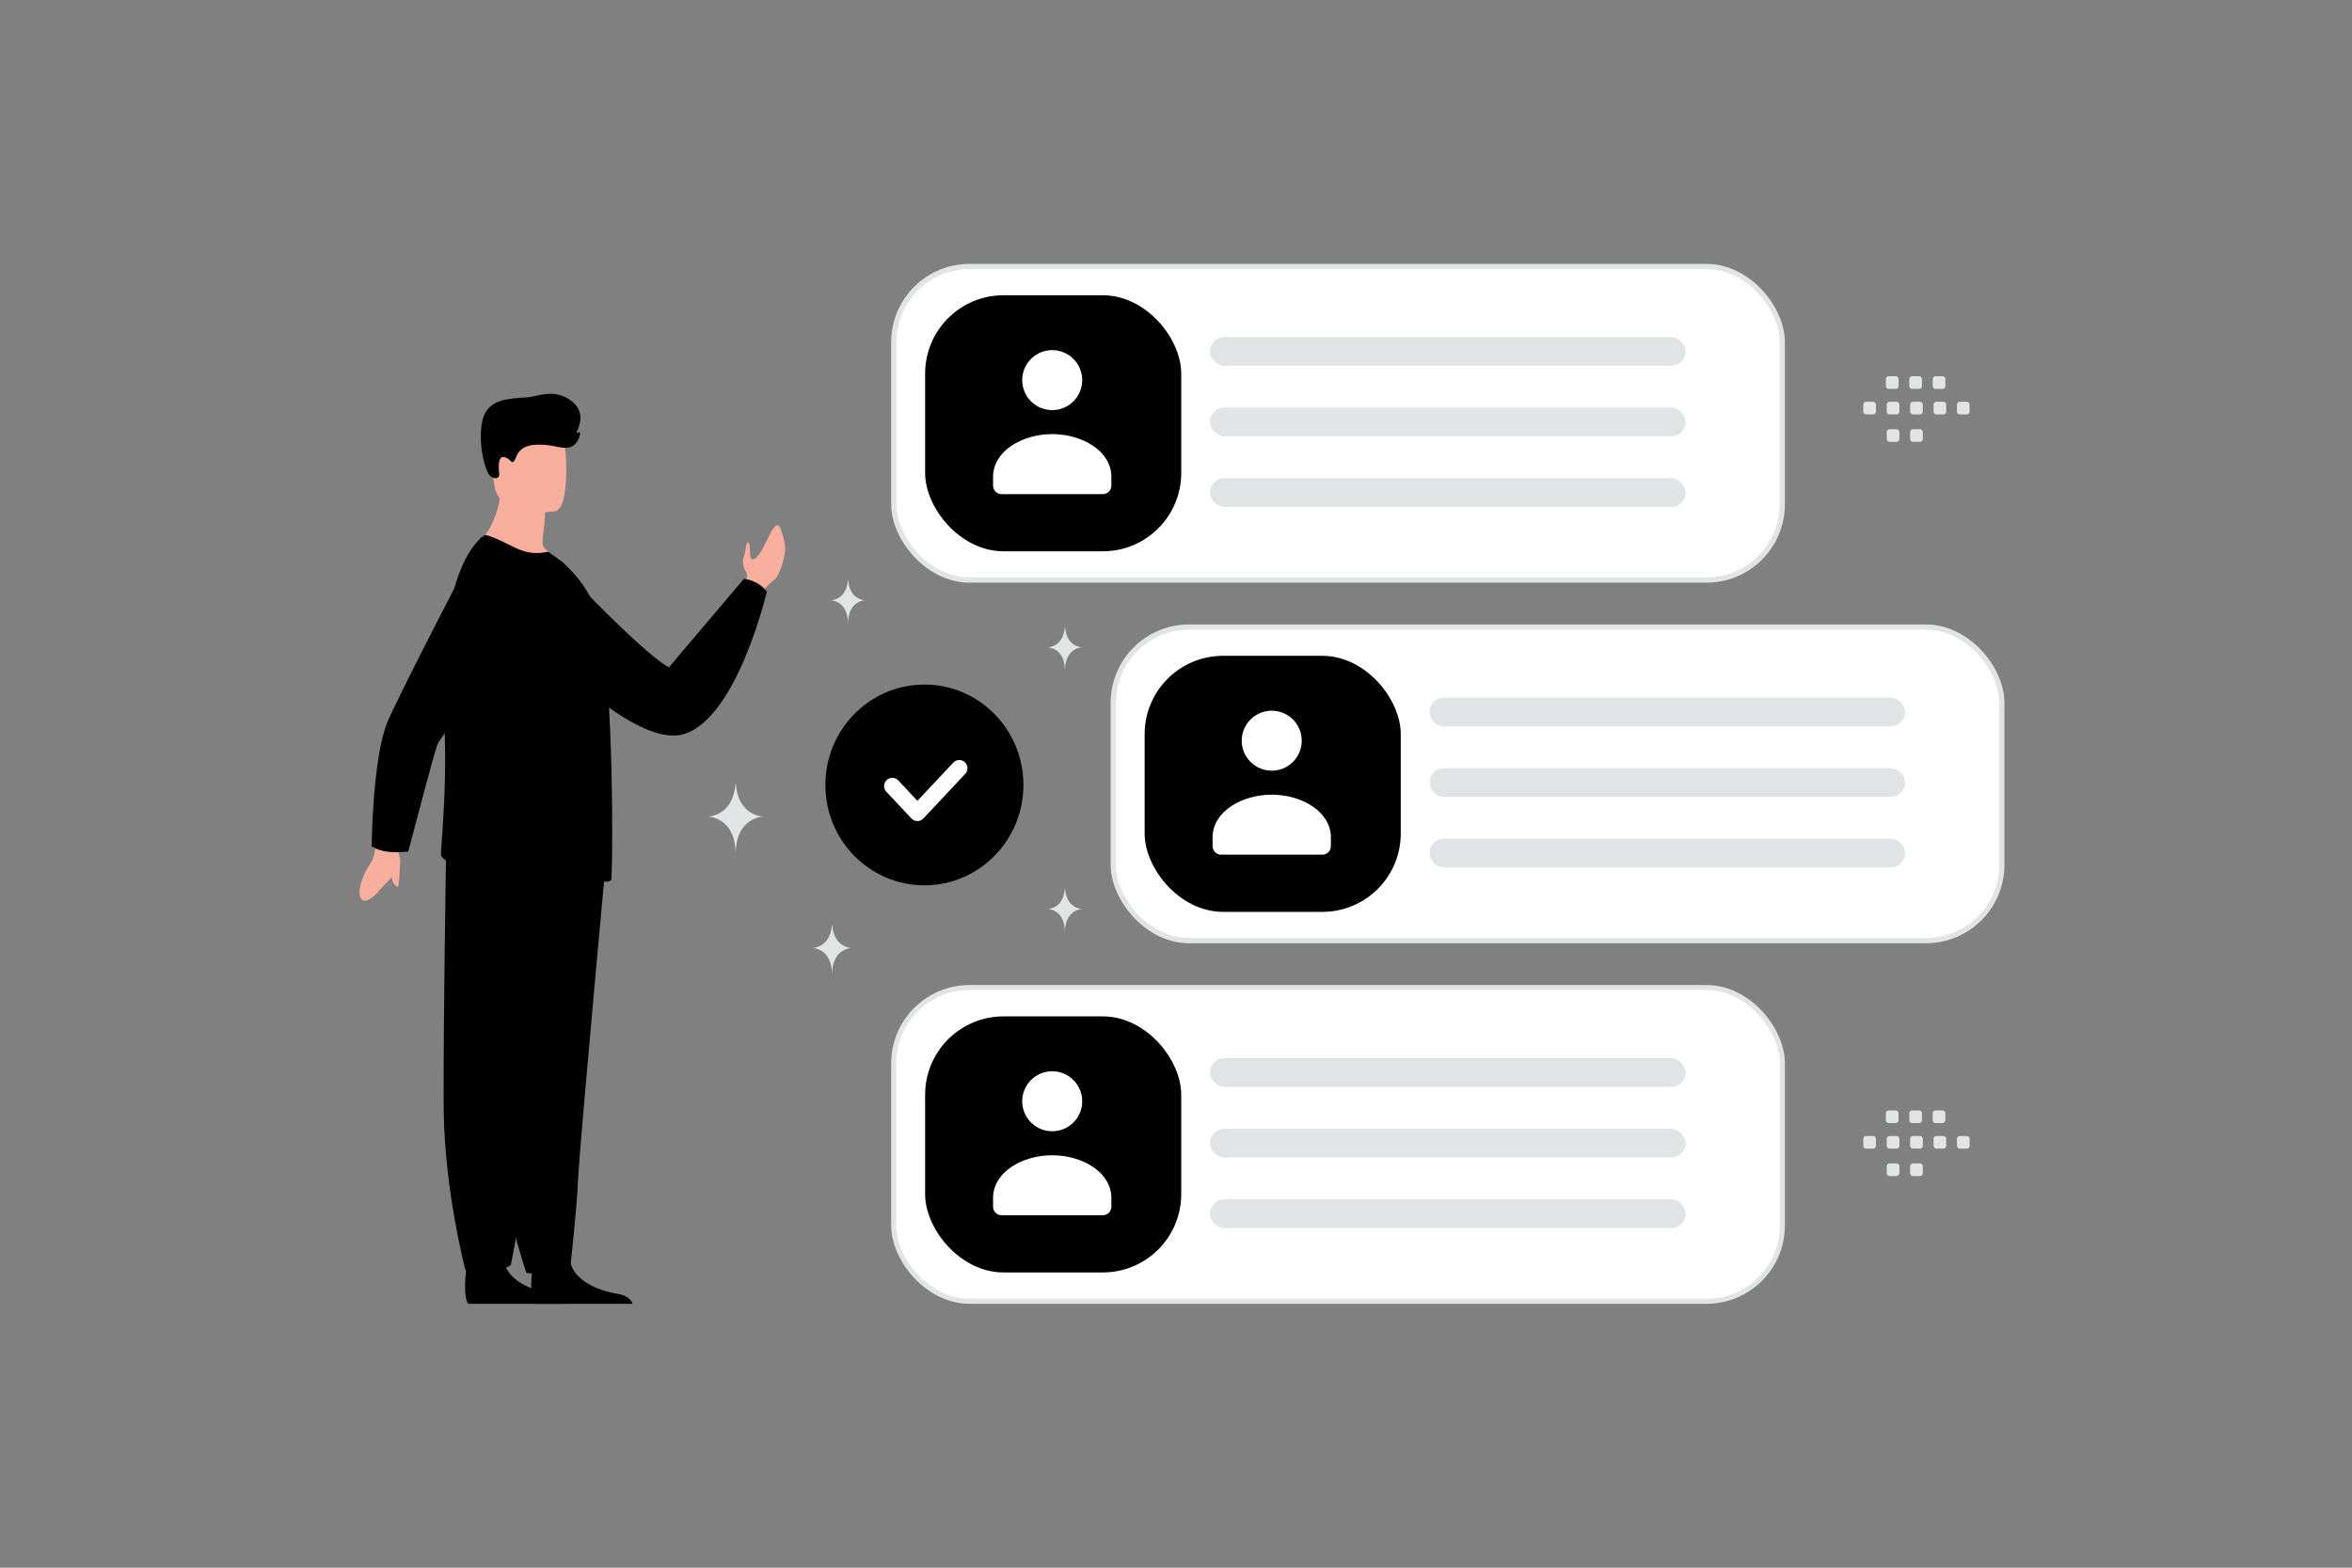 <svg width="900" height="600" viewBox="0 0 900 600" fill="none" xmlns="http://www.w3.org/2000/svg"><rect x="0" y="0" width="900" height="600" fill="#808080" stroke="none"/><path fill="transparent" d="M0 0h900v600H0z"/><rect x="342" y="102" width="340" height="120" rx="29" fill="#fff" stroke="#E1E4E5" stroke-width="2"/><rect x="354" y="113" width="98" height="98" rx="30" fill="#000"/><path fill-rule="evenodd" clip-rule="evenodd" d="M425.267 182.555v3.276c0 1.809-1.449 3.277-3.234 3.277h-38.8c-1.785 0-3.233-1.468-3.233-3.277v-3.329c0-9.914 11.181-16.356 22.633-16.356 11.453 0 22.634 6.445 22.634 16.356m-14.516-45.139c4.484 4.483 4.484 11.752 0 16.236-4.483 4.484-11.752 4.484-16.236 0s-4.484-11.753 0-16.236c4.484-4.484 11.753-4.484 16.236 0z" fill="#fff"/><rect x="463" y="129" width="182" height="11" rx="5.5" fill="#E1E4E5"/><rect x="463" y="156" width="182" height="11" rx="5.5" fill="#E1E4E5"/><rect x="463" y="183" width="182" height="11" rx="5.5" fill="#E1E4E5"/><rect x="341.957" y="377.957" width="340.086" height="120.086" rx="29.043" fill="#fff" stroke="#E1E4E5" stroke-width="1.914"/><rect x="354" y="389" width="98" height="98" rx="30" fill="#000"/><path fill-rule="evenodd" clip-rule="evenodd" d="M425.267 458.555v3.276c0 1.809-1.449 3.277-3.234 3.277h-38.8c-1.785 0-3.233-1.468-3.233-3.277v-3.329c0-9.914 11.181-16.356 22.633-16.356 11.453 0 22.634 6.445 22.634 16.356m-14.516-45.139c4.484 4.483 4.484 11.752 0 16.236-4.483 4.484-11.752 4.484-16.236 0s-4.484-11.753 0-16.236c4.484-4.484 11.753-4.484 16.236 0z" fill="#fff"/><rect x="463" y="405" width="182" height="11" rx="5.5" fill="#E1E4E5"/><rect x="463" y="432" width="182" height="11" rx="5.5" fill="#E1E4E5"/><rect x="463" y="459" width="182" height="11" rx="5.5" fill="#E1E4E5"/><rect x="426" y="240" width="340" height="120" rx="29" fill="#fff" stroke="#E1E4E5" stroke-width="2"/><rect x="438" y="251" width="98" height="98" rx="30" fill="#000"/><path fill-rule="evenodd" clip-rule="evenodd" d="M509.267 320.555v3.276c0 1.809-1.449 3.277-3.234 3.277h-38.8c-1.785 0-3.233-1.468-3.233-3.277v-3.329c0-9.914 11.181-16.356 22.633-16.356 11.453 0 22.634 6.445 22.634 16.356m-14.516-45.139c4.484 4.483 4.484 11.752 0 16.236-4.483 4.484-11.752 4.484-16.236 0s-4.484-11.753 0-16.236c4.484-4.484 11.753-4.484 16.236 0z" fill="#fff"/><rect x="547" y="267" width="182" height="11" rx="5.5" fill="#E1E4E5"/><rect x="547" y="294" width="182" height="11" rx="5.5" fill="#E1E4E5"/><rect x="547" y="321" width="182" height="11" rx="5.5" fill="#E1E4E5"/><path fill-rule="evenodd" clip-rule="evenodd" d="M353.722 338.845c-20.924 0-37.889-17.204-37.889-38.422 0-21.219 16.965-38.423 37.889-38.423 20.924 0 37.889 17.204 37.889 38.423 0 21.218-16.965 38.422-37.889 38.422z" fill="#000"/><path d="m367.063 294.019-16.006 17.076-9.609-10.244" stroke="#fff" stroke-width="6.288" stroke-linecap="round" stroke-linejoin="round"/><path d="M300.478 210.435c-.593 4.581-2.18 10.103-4.749 11.978-2.913 2.129-3.813 4.389-3.813 4.389l-2.961-.913-3.539-1.091s-.006-.361.016-.963c.018-.596.073-1.431.19-2.371 0 0 .675-1.451-.271-2.861-.945-1.407-1.38-3.822-.714-5.509.662-1.682.8-5.491 1.426-5.521 1.518-.085.479 5.342 1.317 6.108.753.698 1.398.25 1.513.154a.398.398 0 0 0 .024-.019c3.675-2.746 6.394-13.593 8.893-12.789.932.299 2.924 7.458 2.668 9.408zM151.053 323.154s3.138 5.43 1.733 8.562c-1.401 3.134-6.266 7.312-7.521 8.951-1.25 1.636-5.493 5.959-7.203 3.177-1.708-2.775 1.309-10.156 3.401-12.938 2.09-2.787 2.288-7.57 2.288-7.57l7.302-.182z" fill="#F8AE9D"/><path d="M153.061 330.811s-.239 5.984-.523 7.581c-.286 1.601-.568 1.111-1.662.037-1.094-1.075-1.082-4.206-1.492-4.412-.41-.206 3.677-3.206 3.677-3.206z" fill="#F8AE9D"/><path d="M207.952 209.782s36.604 39.455 47.999 45.638l28.71-33.889s5.389.378 8.763 4.923c0 0-11.139 47.795-31.462 54.415-20.323 6.619-61.756-39.918-61.756-39.918l7.746-31.169zM242.08 499h-37.588c-1.806-2.129-1.141-9.989-.87-12.559.057-.518.095-.816.095-.816s12.835-9.912 14.598-2.322c.053.238.119.472.19.702 2.22 7.098 12.185 10.324 17.934 11.223 3.745.583 5.128 2.46 5.641 3.772z" fill="#000000"/><path d="M216.773 499h-37.588c-1.806-2.129-1.14-9.989-.87-12.559.057-.518.095-.816.095-.816s12.836-9.912 14.599-2.322c.052.238.118.472.19.702 2.219 7.098 12.184 10.324 17.934 11.223 3.744.583 5.127 2.46 5.64 3.772z" fill="#000000"/><path d="M231.812 329.993s-1.797 19.45-3.909 42.827c-2.871 31.757-6.324 70.767-6.666 78.156-.592 12.833-2.958 33.358-2.958 33.358s-5.619 4.877-16.865 2.821c0 0-10.023-29.303-12.884-60.308l-.132-1.531c-2.665-31.56-6.802-98.021-6.802-98.021l50.216 2.698z" fill="#000"/><path d="M221.618 331.324s-3.389 19.256-7.414 42.403c-5.47 31.446-12.114 70.077-13.055 77.413-1.632 12.74-5.687 33.033-5.687 33.033s-6.111 4.524-17.395 1.813c0 0-7.855-29.762-8.281-60.796l-.011-1.533c-.182-31.576.936-97.982.936-97.982l50.907 5.649z" fill="#000"/><path d="M215.796 216.887c-12.916 4.079-34.23-7.42-34.23-7.42s10.872-8.448 10.25-27.034l9.986 8.05 6.785 5.465s-.027 3.224-.77 8.873c-.196 1.485-.554 3.806.559 4.995 4.325 4.616 7.42 7.071 7.42 7.071z" fill="#F8AE9D"/><path d="M212.536 195.643s-21.337 3.547-23.341-9.776c-2.003-13.323-6.104-21.838 7.433-24.664 13.537-2.827 16.959 1.856 18.707 6.14 1.749 4.285 2.697 27.035-2.799 28.3z" fill="#F8AE9D"/><path d="M233.828 336.885c-.389.322-.841.519-1.36.519-4.852-.067-18.998 2.63-30.965 1.4-10.09-.971-19.025-3.958-28.614-8.256-1.274-.572-4.203-2.138-4.141-3.56.045-1.561.197-3.819.394-6.668.68-9.901 1.86-26.927.706-46.573a208.972 208.972 0 0 1-.331-10.859c-.098-26.628 5.179-50.044 15.792-57.969.908-.648 6.471 2.071 11.583 4.589 4.722 2.33 8.425 2.576 12.889 1.672l5.478 3.954c5.434 5.044 11.386 11.905 13.976 22.316 2.2 8.864 3.493 24.843 4.204 41.404.322 7.504.581 15.076.648 22.254v.254c.063.712.063 1.49.063 2.201.259 18.443 0 33.063-.322 33.322z" fill="#000000"/><path d="M147.855 325.919c4.05.55 8.371-.018 8.371-.018s9.767-37.415 11.104-40.856c1.338-3.442 32.823-45.104 32.823-45.104l-16.11-34.409s-33.011 63.15-36.225 71.941c-5.311 14.526-5.603 46.425-5.603 46.425s2.457 1.591 5.64 2.021zm38.94-144.824c1.161 2.401 4.531 2.757 4.22.108-.353-3.015-.349-6.959 2.102-6.226 2.451.734 2.576 2.697 3.582 1.552 1.007-1.145 1.025-5.975 8.323-6.315 7.299-.335 10.264 2.205 13.654.711 2.032-.894 2.911-3.092 3.29-4.713.108-.459-.227-1.1-.533-.742-.29.339-1.019.317-.811-.077 1.285-2.439 3.208-7.764-1.691-11.73-6.556-5.309-13.238-1.834-17.03-1.606-8.359.505-13.757 1.006-16.485 6.498-2.261 4.556-1.874 15.811 1.379 22.54z" fill="#000000"/><path fill-rule="evenodd" clip-rule="evenodd" d="M752.555 158.613h-2.584a1.128 1.128 0 0 1-1.127-1.128v-2.583c0-.625.508-1.128 1.127-1.128h2.584c.62 0 1.128.508 1.128 1.128v2.583a1.125 1.125 0 0 1-1.128 1.128zm-8.958 0h-2.583c-.62 0-1.128-.508-1.128-1.128v-2.583c0-.625.508-1.128 1.128-1.128h2.583c.62 0 1.128.508 1.128 1.128v2.583c0 .62-.508 1.128-1.128 1.128zm-8.963 0h-2.584c-.62 0-1.128-.508-1.128-1.128v-2.583c0-.625.508-1.128 1.128-1.128h2.584c.619 0 1.127.508 1.127 1.128v2.583a1.125 1.125 0 0 1-1.127 1.128zm-8.959 0h-2.584a1.132 1.132 0 0 1-1.128-1.128v-2.583a1.13 1.13 0 0 1 1.128-1.128h2.584c.625 0 1.133.508 1.133 1.128v2.583a1.14 1.14 0 0 1-1.133 1.128zm-8.959 0h-2.583a1.133 1.133 0 0 1-1.133-1.128v-2.583a1.13 1.13 0 0 1 1.133-1.128h2.583c.62 0 1.128.508 1.128 1.128v2.583c0 .62-.508 1.128-1.128 1.128zm26.553-9.768h-2.584c-.62 0-1.128-.509-1.128-1.128v-2.589c0-.62.508-1.128 1.128-1.128h2.584c.624 0 1.127.508 1.127 1.128v2.584a1.126 1.126 0 0 1-1.127 1.133zm-8.959 0h-2.583c-.62 0-1.128-.509-1.128-1.128v-2.589c0-.62.508-1.128 1.128-1.128h2.583c.62 0 1.128.508 1.128 1.128v2.584a1.127 1.127 0 0 1-1.128 1.133zm-8.958 0h-2.584a1.134 1.134 0 0 1-1.133-1.128v-2.589c0-.62.508-1.128 1.133-1.128h2.584c.619 0 1.128.508 1.128 1.128v2.584c0 .624-.509 1.133-1.128 1.133zm9.282 20.262h-2.584c-.62 0-1.128-.508-1.128-1.128v-2.583c0-.625.508-1.128 1.128-1.128h2.584c.619 0 1.127.508 1.127 1.128v2.583a1.125 1.125 0 0 1-1.127 1.128zm-8.959 0h-2.584a1.132 1.132 0 0 1-1.128-1.128v-2.583a1.13 1.13 0 0 1 1.128-1.128h2.584c.625 0 1.133.508 1.133 1.128v2.583a1.14 1.14 0 0 1-1.133 1.128zm26.88 270.506h-2.584a1.128 1.128 0 0 1-1.127-1.128v-2.583c0-.625.508-1.128 1.127-1.128h2.584c.62 0 1.128.508 1.128 1.128v2.583a1.125 1.125 0 0 1-1.128 1.128zm-8.958 0h-2.583c-.62 0-1.128-.508-1.128-1.128v-2.583c0-.625.508-1.128 1.128-1.128h2.583c.62 0 1.128.508 1.128 1.128v2.583c0 .62-.508 1.128-1.128 1.128zm-8.963 0h-2.584c-.62 0-1.128-.508-1.128-1.128v-2.583c0-.625.508-1.128 1.128-1.128h2.584c.619 0 1.127.508 1.127 1.128v2.583a1.125 1.125 0 0 1-1.127 1.128zm-8.959 0h-2.584a1.132 1.132 0 0 1-1.128-1.128v-2.583a1.13 1.13 0 0 1 1.128-1.128h2.584c.625 0 1.133.508 1.133 1.128v2.583a1.14 1.14 0 0 1-1.133 1.128zm-8.959 0h-2.583a1.133 1.133 0 0 1-1.133-1.128v-2.583a1.13 1.13 0 0 1 1.133-1.128h2.583c.62 0 1.128.508 1.128 1.128v2.583c0 .62-.508 1.128-1.128 1.128zm26.553-9.768h-2.584c-.62 0-1.128-.509-1.128-1.128v-2.589c0-.62.508-1.128 1.128-1.128h2.584c.624 0 1.127.508 1.127 1.128v2.584a1.126 1.126 0 0 1-1.127 1.133zm-8.959 0h-2.583c-.62 0-1.128-.509-1.128-1.128v-2.589c0-.62.508-1.128 1.128-1.128h2.583c.62 0 1.128.508 1.128 1.128v2.584a1.127 1.127 0 0 1-1.128 1.133zm-8.958 0h-2.584a1.134 1.134 0 0 1-1.133-1.128v-2.589c0-.62.508-1.128 1.133-1.128h2.584c.619 0 1.128.508 1.128 1.128v2.584c0 .624-.509 1.133-1.128 1.133zm9.282 20.262h-2.584c-.62 0-1.128-.508-1.128-1.128v-2.583c0-.625.508-1.128 1.128-1.128h2.584c.619 0 1.127.508 1.127 1.128v2.583a1.125 1.125 0 0 1-1.127 1.128zm-8.959 0h-2.584a1.132 1.132 0 0 1-1.128-1.128v-2.583a1.13 1.13 0 0 1 1.128-1.128h2.584c.625 0 1.133.508 1.133 1.128v2.583a1.14 1.14 0 0 1-1.133 1.128z" fill="#E1E4E5"/><path d="M324.548 222h-.095c-.559 7.643-6.453 7.761-6.453 7.761s6.5.122 6.5 8.953c0-8.831 6.5-8.953 6.5-8.953s-5.893-.118-6.452-7.761zm-42.97 78h-.153C280.521 312.346 271 312.536 271 312.536s10.5.198 10.5 14.464c0-14.266 10.5-14.464 10.5-14.464s-9.519-.19-10.422-12.536zm125.97 40.143h-.095c-.559 7.643-6.453 7.761-6.453 7.761s6.5.122 6.5 8.953c0-8.831 6.5-8.953 6.5-8.953s-5.893-.118-6.452-7.761zm0-100.143h-.095c-.559 7.643-6.453 7.761-6.453 7.761s6.5.122 6.5 8.953c0-8.831 6.5-8.953 6.5-8.953s-5.893-.118-6.452-7.761zm-89.105 114h-.107c-.636 8.688-7.336 8.822-7.336 8.822s7.388.139 7.388 10.178c0-10.039 7.389-10.178 7.389-10.178s-6.698-.134-7.334-8.822z" fill="#E1E4E5"/></svg>